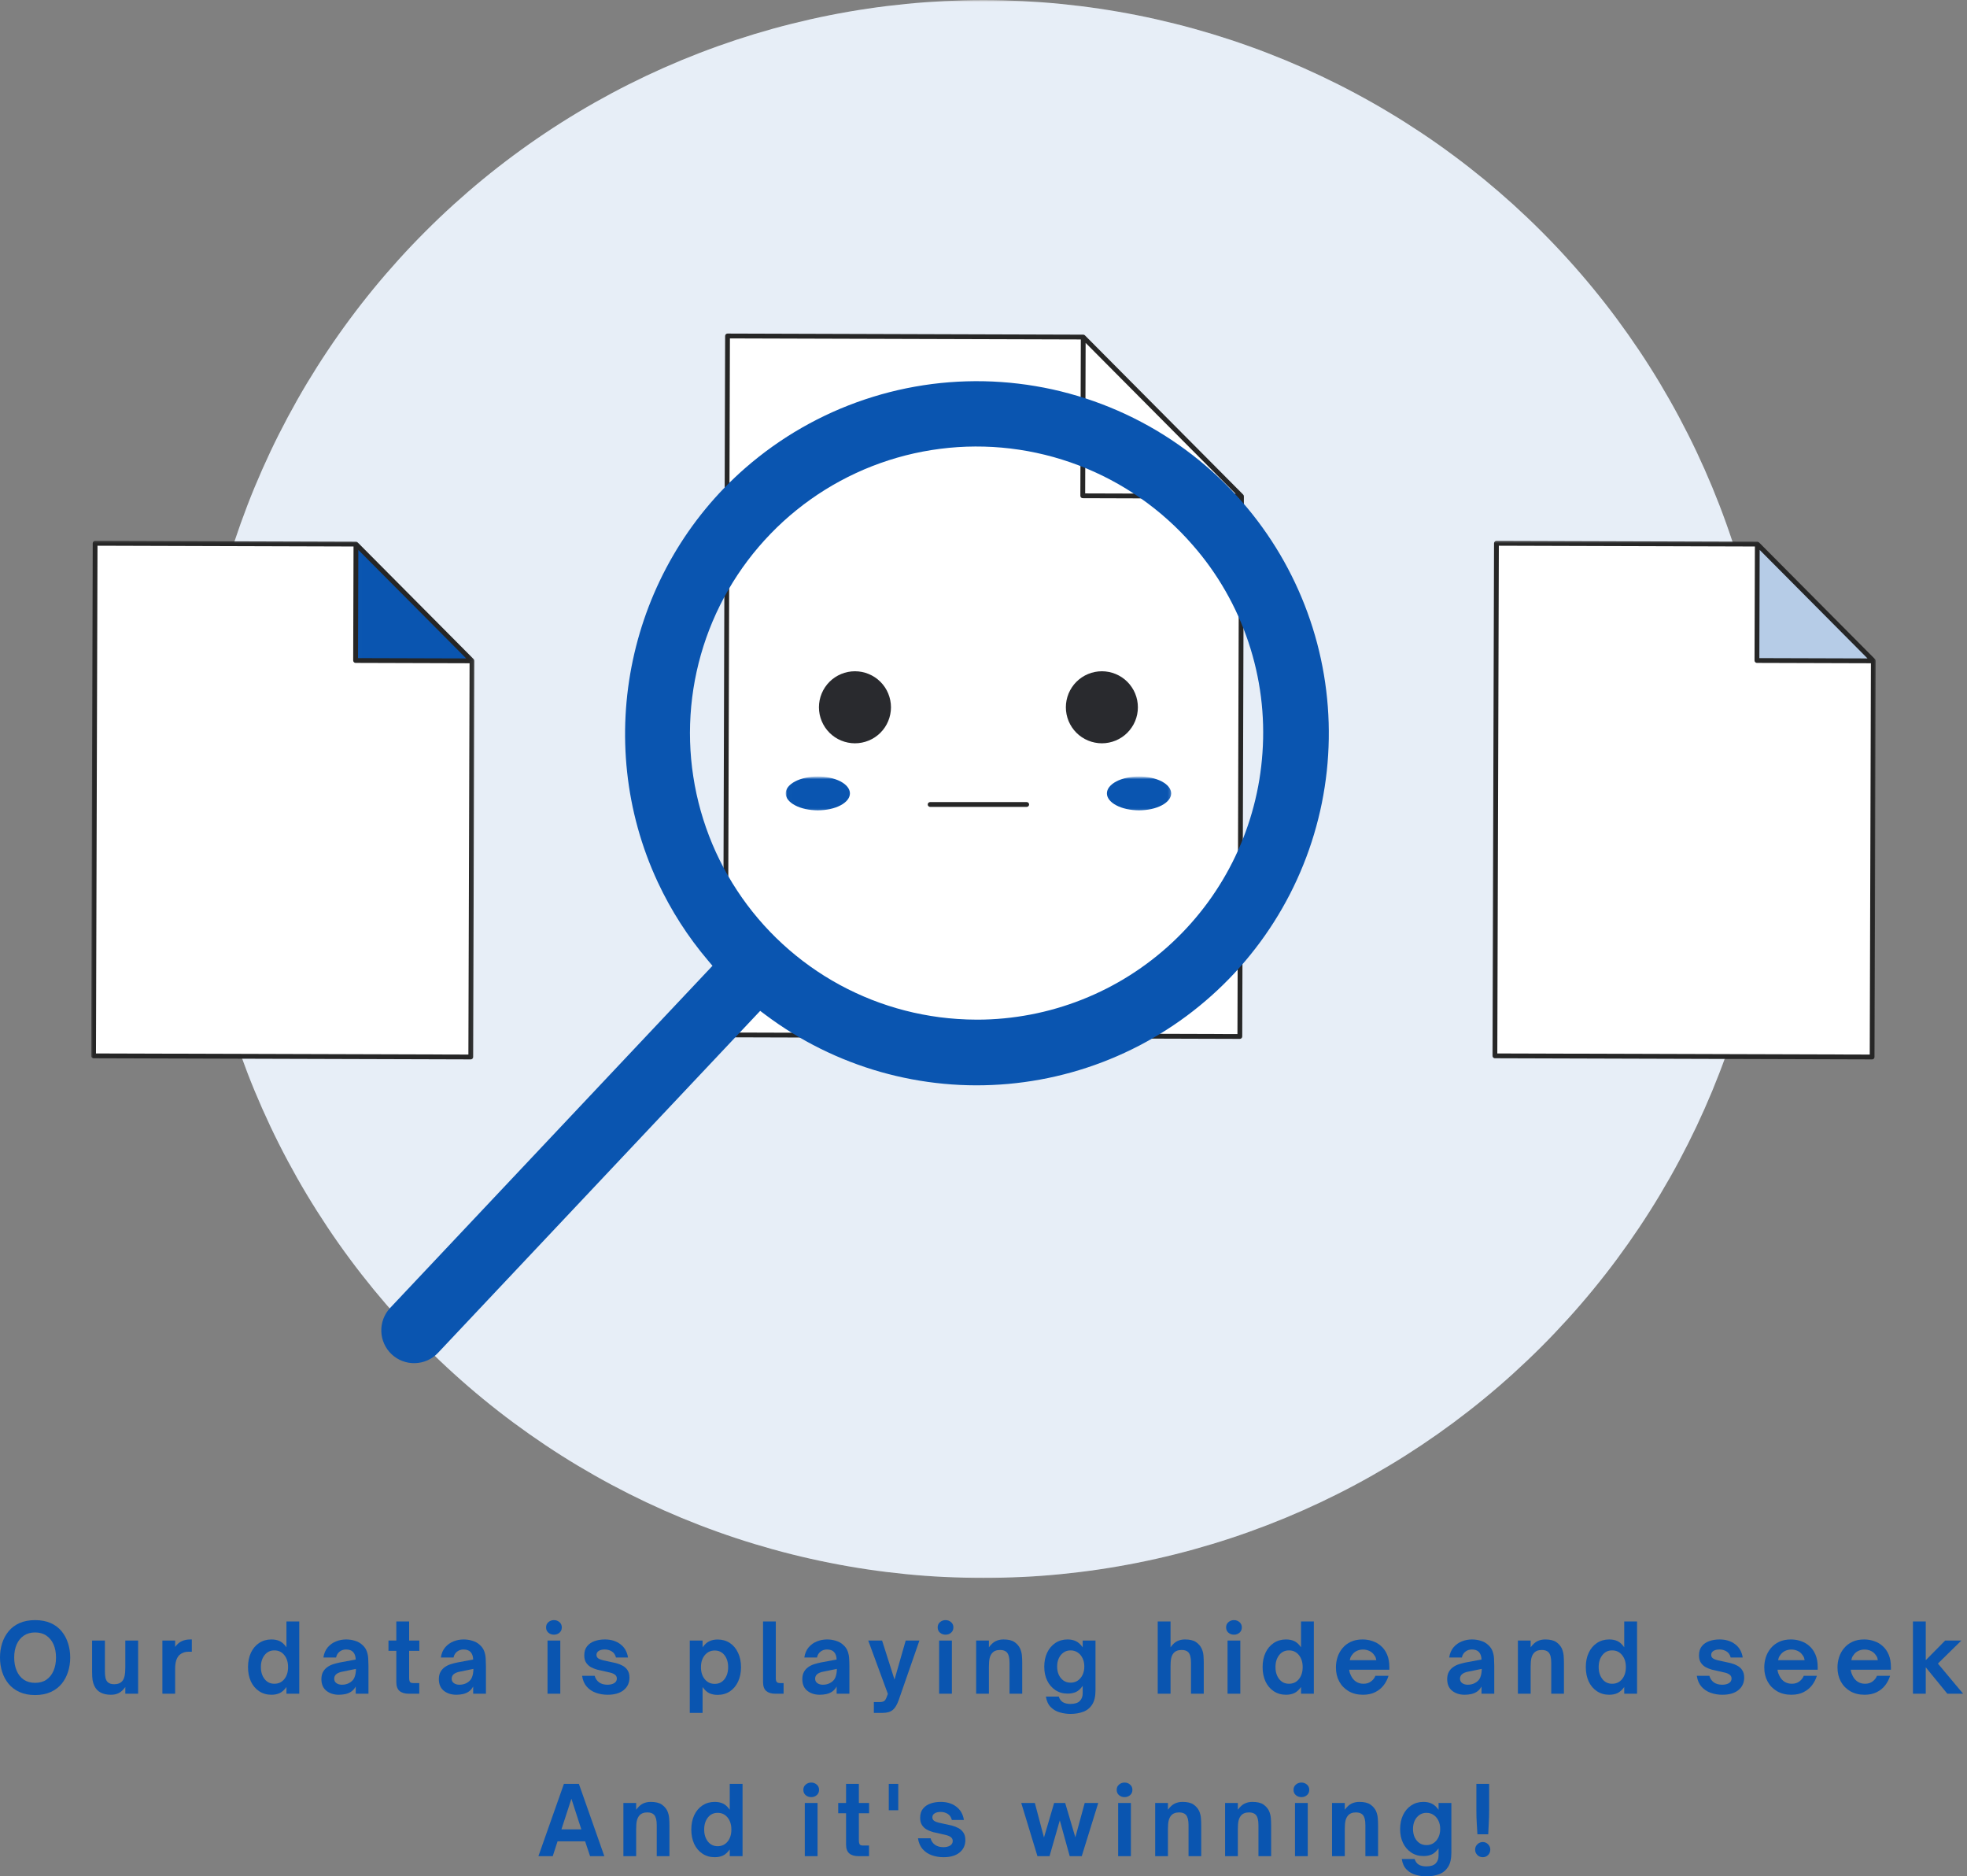 <svg width="476" height="454" viewBox="0 0 476 454" fill="none" xmlns="http://www.w3.org/2000/svg">
<rect x="0" y="0" width="476" height="454" fill="#808080" stroke="none"/>
<mask id="mask0_8630_2088" style="mask-type:luminance" maskUnits="userSpaceOnUse" x="46" y="0" width="384" height="382">
<path d="M46.916 0H429.583V382H46.916V0Z" fill="white"/>
</mask>
<g mask="url(#mask0_8630_2088)">
<path d="M428.87 190.912C428.87 194.037 428.797 197.162 428.641 200.281C428.49 203.401 428.261 206.516 427.953 209.625C427.646 212.734 427.266 215.833 426.807 218.922C426.349 222.011 425.813 225.089 425.203 228.151C424.594 231.219 423.912 234.266 423.151 237.297C422.391 240.323 421.557 243.333 420.651 246.323C419.745 249.313 418.766 252.281 417.714 255.219C416.662 258.162 415.537 261.078 414.344 263.964C413.146 266.849 411.88 269.703 410.547 272.526C409.209 275.349 407.802 278.141 406.334 280.896C404.86 283.651 403.318 286.37 401.714 289.047C400.11 291.729 398.438 294.365 396.703 296.964C394.964 299.563 393.167 302.115 391.307 304.625C389.448 307.136 387.526 309.594 385.542 312.011C383.563 314.427 381.521 316.792 379.422 319.104C377.323 321.417 375.172 323.682 372.964 325.891C370.755 328.099 368.49 330.25 366.177 332.349C363.865 334.448 361.495 336.49 359.084 338.469C356.667 340.453 354.203 342.375 351.698 344.234C349.188 346.094 346.636 347.891 344.037 349.63C341.438 351.365 338.802 353.037 336.12 354.641C333.443 356.245 330.724 357.787 327.969 359.261C325.214 360.734 322.422 362.136 319.599 363.474C316.776 364.807 313.922 366.073 311.037 367.271C308.146 368.464 305.235 369.589 302.292 370.641C299.354 371.693 296.386 372.672 293.396 373.578C290.406 374.484 287.396 375.318 284.37 376.078C281.339 376.839 278.292 377.521 275.224 378.13C272.162 378.74 269.084 379.276 265.995 379.734C262.906 380.193 259.807 380.573 256.698 380.88C253.589 381.188 250.474 381.417 247.354 381.568C244.235 381.724 241.11 381.797 237.985 381.797C234.86 381.797 231.74 381.724 228.62 381.568C225.5 381.417 222.386 381.188 219.276 380.88C216.167 380.573 213.068 380.193 209.979 379.734C206.886 379.276 203.807 378.74 200.745 378.13C197.682 377.521 194.636 376.839 191.604 376.078C188.573 375.318 185.563 374.484 182.573 373.578C179.583 372.672 176.62 371.693 173.677 370.641C170.735 369.589 167.823 368.464 164.938 367.271C162.052 366.073 159.198 364.807 156.37 363.474C153.547 362.136 150.761 360.734 148.005 359.261C145.25 357.787 142.531 356.245 139.849 354.641C137.172 353.037 134.531 351.365 131.938 349.63C129.339 347.891 126.787 346.094 124.276 344.234C121.766 342.375 119.302 340.453 116.891 338.469C114.474 336.49 112.11 334.448 109.797 332.349C107.479 330.25 105.219 328.099 103.011 325.891C100.802 323.682 98.646 321.417 96.547 319.104C94.453 316.792 92.412 314.427 90.427 312.011C88.448 309.594 86.526 307.136 84.667 304.625C82.802 302.115 81.005 299.563 79.271 296.964C77.537 294.365 75.865 291.729 74.255 289.047C72.651 286.37 71.115 283.651 69.641 280.896C68.167 278.141 66.761 275.349 65.427 272.526C64.094 269.703 62.828 266.849 61.63 263.964C60.432 261.078 59.313 258.162 58.261 255.219C57.209 252.281 56.224 249.313 55.318 246.323C54.412 243.333 53.578 240.323 52.823 237.297C52.063 234.266 51.375 231.219 50.766 228.151C50.156 225.089 49.625 222.011 49.167 218.922C48.709 215.833 48.323 212.734 48.021 209.625C47.714 206.516 47.484 203.401 47.328 200.281C47.177 197.162 47.099 194.037 47.099 190.912C47.099 187.792 47.177 184.667 47.328 181.547C47.484 178.427 47.714 175.313 48.021 172.203C48.323 169.094 48.709 165.995 49.167 162.906C49.625 159.813 50.156 156.74 50.766 153.672C51.375 150.609 52.063 147.563 52.823 144.531C53.578 141.5 54.412 138.49 55.318 135.5C56.224 132.511 57.209 129.547 58.261 126.604C59.313 123.667 60.432 120.75 61.63 117.865C62.828 114.979 64.094 112.125 65.427 109.297C66.761 106.474 68.167 103.688 69.641 100.932C71.115 98.177 72.651 95.458 74.255 92.776C75.865 90.099 77.537 87.458 79.271 84.865C81.005 82.266 82.802 79.714 84.667 77.203C86.526 74.693 88.448 72.229 90.427 69.818C92.412 67.401 94.453 65.037 96.547 62.724C98.646 60.406 100.802 58.146 103.011 55.938C105.219 53.729 107.479 51.573 109.797 49.474C112.11 47.38 114.474 45.339 116.891 43.354C119.302 41.375 121.766 39.453 124.276 37.594C126.787 35.729 129.339 33.932 131.938 32.198C134.531 30.464 137.172 28.792 139.849 27.188C142.531 25.578 145.25 24.042 148.005 22.568C150.761 21.094 153.547 19.693 156.37 18.354C159.198 17.021 162.052 15.755 164.938 14.557C167.823 13.365 170.735 12.24 173.677 11.188C176.62 10.136 179.583 9.156 182.573 8.245C185.563 7.339 188.573 6.505 191.604 5.75C194.636 4.99 197.682 4.302 200.745 3.693C203.807 3.083 206.886 2.552 209.979 2.094C213.068 1.635 216.167 1.255 219.276 0.948C222.386 0.641 225.5 0.412 228.62 0.255C231.74 0.104 234.86 0.026 237.985 0.026C241.11 0.026 244.235 0.104 247.354 0.255C250.474 0.412 253.589 0.641 256.698 0.948C259.807 1.255 262.906 1.635 265.995 2.094C269.084 2.552 272.162 3.083 275.224 3.693C278.292 4.302 281.339 4.99 284.37 5.75C287.396 6.505 290.406 7.339 293.396 8.245C296.386 9.156 299.354 10.136 302.292 11.188C305.235 12.24 308.146 13.365 311.037 14.557C313.922 15.755 316.776 17.021 319.599 18.354C322.422 19.693 325.214 21.094 327.969 22.568C330.724 24.042 333.443 25.578 336.12 27.188C338.802 28.792 341.438 30.464 344.037 32.198C346.636 33.932 349.188 35.729 351.698 37.594C354.203 39.453 356.667 41.375 359.084 43.354C361.495 45.339 363.865 47.38 366.177 49.474C368.49 51.573 370.755 53.729 372.964 55.938C375.172 58.146 377.323 60.406 379.422 62.724C381.521 65.037 383.563 67.401 385.542 69.818C387.526 72.229 389.448 74.693 391.307 77.203C393.167 79.714 394.964 82.266 396.703 84.865C398.438 87.458 400.11 90.099 401.714 92.776C403.318 95.458 404.86 98.177 406.334 100.932C407.802 103.688 409.209 106.474 410.547 109.297C411.88 112.125 413.146 114.979 414.344 117.865C415.537 120.75 416.662 123.667 417.714 126.604C418.766 129.547 419.745 132.511 420.651 135.5C421.557 138.49 422.391 141.5 423.151 144.531C423.912 147.563 424.594 150.609 425.203 153.672C425.813 156.74 426.349 159.813 426.807 162.906C427.266 165.995 427.646 169.094 427.953 172.203C428.261 175.313 428.49 178.427 428.641 181.547C428.797 184.667 428.87 187.792 428.87 190.912Z" fill="white"/>
<mask id="mask1_8630_2088" style="mask-type:luminance" maskUnits="userSpaceOnUse" x="-308" y="-311" width="1297" height="1297">
<path d="M988.25 -310.953H-307.75V985.047H988.25V-310.953Z" fill="black" fill-opacity="0.1"/>
</mask>
<g mask="url(#mask1_8630_2088)">
<mask id="mask2_8630_2088" style="mask-type:luminance" maskUnits="userSpaceOnUse" x="46" y="-1" width="384" height="384">
<path d="M429.583 -0.286H46.916V382.38H429.583V-0.286Z" fill="white"/>
</mask>
<g mask="url(#mask2_8630_2088)">
<mask id="mask3_8630_2088" style="mask-type:luminance" maskUnits="userSpaceOnUse" x="46" y="0" width="384" height="383">
<path d="M46.969 0H429.37V382H46.969V0Z" fill="white"/>
</mask>
<g mask="url(#mask3_8630_2088)">
<path d="M428.87 190.912C428.87 194.037 428.797 197.162 428.641 200.281C428.49 203.401 428.261 206.516 427.953 209.625C427.646 212.734 427.266 215.833 426.807 218.922C426.349 222.011 425.813 225.089 425.203 228.151C424.594 231.219 423.912 234.266 423.151 237.297C422.391 240.323 421.557 243.333 420.651 246.323C419.745 249.313 418.766 252.281 417.714 255.219C416.662 258.162 415.537 261.078 414.344 263.964C413.146 266.849 411.88 269.703 410.547 272.526C409.209 275.349 407.802 278.141 406.334 280.896C404.86 283.651 403.318 286.37 401.714 289.047C400.11 291.729 398.438 294.365 396.703 296.964C394.964 299.563 393.167 302.115 391.307 304.625C389.448 307.13 387.526 309.594 385.542 312.011C383.563 314.427 381.521 316.792 379.422 319.104C377.323 321.417 375.172 323.682 372.964 325.891C370.755 328.099 368.49 330.25 366.177 332.349C363.865 334.448 361.495 336.49 359.084 338.469C356.667 340.453 354.203 342.375 351.698 344.234C349.188 346.094 346.636 347.891 344.037 349.63C341.438 351.365 338.802 353.037 336.12 354.641C333.443 356.245 330.724 357.787 327.969 359.261C325.214 360.734 322.422 362.136 319.599 363.474C316.776 364.807 313.922 366.073 311.037 367.271C308.146 368.464 305.235 369.589 302.292 370.641C299.354 371.693 296.386 372.672 293.396 373.578C290.406 374.484 287.396 375.318 284.37 376.078C281.339 376.839 278.292 377.521 275.224 378.13C272.162 378.74 269.084 379.276 265.995 379.734C262.906 380.193 259.807 380.573 256.698 380.88C253.589 381.188 250.474 381.417 247.354 381.568C244.235 381.724 241.11 381.797 237.985 381.797C234.86 381.797 231.74 381.724 228.62 381.568C225.5 381.417 222.386 381.188 219.276 380.88C216.167 380.573 213.068 380.193 209.979 379.734C206.886 379.276 203.807 378.74 200.745 378.13C197.682 377.521 194.636 376.839 191.604 376.078C188.573 375.318 185.563 374.484 182.573 373.578C179.583 372.672 176.62 371.693 173.677 370.641C170.735 369.589 167.823 368.464 164.938 367.271C162.052 366.073 159.198 364.807 156.37 363.474C153.547 362.136 150.761 360.734 148.005 359.261C145.25 357.787 142.531 356.245 139.849 354.641C137.172 353.037 134.531 351.365 131.938 349.63C129.339 347.891 126.787 346.094 124.276 344.234C121.766 342.375 119.302 340.453 116.891 338.469C114.474 336.49 112.11 334.448 109.797 332.349C107.479 330.25 105.219 328.099 103.011 325.891C100.802 323.682 98.646 321.417 96.547 319.104C94.453 316.792 92.412 314.427 90.427 312.011C88.448 309.594 86.526 307.13 84.667 304.625C82.802 302.115 81.005 299.563 79.271 296.964C77.537 294.365 75.865 291.729 74.255 289.047C72.651 286.37 71.115 283.651 69.641 280.896C68.167 278.141 66.761 275.349 65.427 272.526C64.094 269.703 62.828 266.849 61.63 263.964C60.432 261.078 59.313 258.162 58.261 255.219C57.209 252.281 56.224 249.313 55.318 246.323C54.412 243.333 53.578 240.323 52.823 237.297C52.063 234.266 51.375 231.219 50.766 228.151C50.156 225.089 49.625 222.011 49.167 218.922C48.709 215.833 48.323 212.734 48.021 209.625C47.714 206.516 47.484 203.401 47.328 200.281C47.177 197.162 47.099 194.037 47.099 190.912C47.099 187.792 47.177 184.667 47.328 181.547C47.484 178.427 47.714 175.313 48.021 172.203C48.323 169.094 48.709 165.995 49.167 162.906C49.625 159.813 50.156 156.74 50.766 153.672C51.375 150.609 52.063 147.563 52.823 144.531C53.578 141.5 54.412 138.49 55.318 135.5C56.224 132.511 57.209 129.547 58.261 126.604C59.313 123.667 60.432 120.75 61.63 117.865C62.828 114.979 64.094 112.125 65.427 109.297C66.761 106.474 68.167 103.688 69.641 100.932C71.115 98.177 72.651 95.458 74.255 92.776C75.865 90.099 77.537 87.458 79.271 84.865C81.005 82.266 82.802 79.714 84.667 77.203C86.526 74.693 88.448 72.229 90.427 69.818C92.412 67.401 94.453 65.037 96.547 62.724C98.646 60.406 100.802 58.146 103.011 55.938C105.219 53.729 107.479 51.573 109.797 49.474C112.11 47.38 114.474 45.339 116.891 43.354C119.302 41.375 121.766 39.453 124.276 37.594C126.787 35.729 129.339 33.932 131.938 32.198C134.531 30.464 137.172 28.792 139.849 27.188C142.531 25.578 145.25 24.042 148.005 22.568C150.761 21.094 153.547 19.693 156.37 18.354C159.198 17.021 162.052 15.755 164.938 14.557C167.823 13.365 170.735 12.24 173.677 11.188C176.62 10.136 179.583 9.156 182.573 8.245C185.563 7.339 188.573 6.505 191.604 5.75C194.636 4.99 197.682 4.302 200.745 3.693C203.807 3.083 206.886 2.552 209.979 2.094C213.068 1.635 216.167 1.255 219.276 0.948C222.386 0.641 225.5 0.412 228.62 0.255C231.74 0.104 234.86 0.026 237.985 0.026C241.11 0.026 244.235 0.104 247.354 0.255C250.474 0.412 253.589 0.641 256.698 0.948C259.807 1.255 262.906 1.635 265.995 2.094C269.084 2.552 272.162 3.083 275.224 3.693C278.292 4.302 281.339 4.99 284.37 5.75C287.396 6.505 290.406 7.339 293.396 8.245C296.386 9.156 299.354 10.136 302.292 11.188C305.235 12.24 308.146 13.365 311.037 14.557C313.922 15.755 316.776 17.021 319.599 18.354C322.422 19.693 325.214 21.094 327.969 22.568C330.724 24.042 333.443 25.578 336.12 27.188C338.802 28.792 341.438 30.464 344.037 32.198C346.636 33.932 349.188 35.729 351.698 37.594C354.203 39.453 356.667 41.375 359.084 43.354C361.495 45.339 363.865 47.38 366.177 49.474C368.49 51.573 370.755 53.729 372.964 55.938C375.172 58.146 377.323 60.406 379.422 62.724C381.521 65.037 383.563 67.401 385.542 69.818C387.526 72.229 389.448 74.693 391.307 77.203C393.167 79.714 394.964 82.266 396.703 84.865C398.438 87.458 400.11 90.099 401.714 92.776C403.318 95.458 404.86 98.177 406.334 100.932C407.802 103.688 409.209 106.474 410.547 109.297C411.88 112.125 413.146 114.979 414.344 117.865C415.537 120.75 416.662 123.667 417.714 126.604C418.766 129.547 419.745 132.511 420.651 135.5C421.557 138.49 422.391 141.5 423.151 144.531C423.912 147.563 424.594 150.609 425.203 153.672C425.813 156.74 426.349 159.813 426.807 162.906C427.266 165.995 427.646 169.094 427.953 172.203C428.261 175.313 428.49 178.427 428.641 181.547C428.797 184.667 428.87 187.792 428.87 190.912Z" fill="#0A55B0"/>
</g>
</g>
</g>
</g>
<mask id="mask4_8630_2088" style="mask-type:luminance" maskUnits="userSpaceOnUse" x="22" y="130" width="93" height="128">
<path d="M22 130.38H114.917V257.047H22V130.38Z" fill="white"/>
</mask>
<g mask="url(#mask4_8630_2088)">
<path d="M113.927 255.75L22.641 255.469L23.016 131.458L86.141 131.651L114.219 159.901L113.927 255.75Z" fill="white"/>
</g>
<mask id="mask5_8630_2088" style="mask-type:luminance" maskUnits="userSpaceOnUse" x="85" y="130" width="30" height="32">
<path d="M114.917 130.38H85.584V161.047H114.917V130.38Z" fill="white"/>
</mask>
<g mask="url(#mask5_8630_2088)">
<mask id="mask6_8630_2088" style="mask-type:luminance" maskUnits="userSpaceOnUse" x="86" y="131" width="29" height="30">
<path d="M86.011 131.125H114.813V160.568H86.011V131.125Z" fill="white"/>
</mask>
<g mask="url(#mask6_8630_2088)">
<path d="M86.141 131.651L86.052 159.812L114.219 159.901L86.141 131.651Z" fill="#0A55B0"/>
</g>
</g>
<mask id="mask7_8630_2088" style="mask-type:luminance" maskUnits="userSpaceOnUse" x="22" y="130" width="93" height="128">
<path d="M22 130.38H114.917V257.047H22V130.38Z" fill="white"/>
</mask>
<g mask="url(#mask7_8630_2088)">
<path d="M114.792 159.865C114.792 159.813 114.781 159.766 114.765 159.714C114.755 159.698 114.75 159.677 114.745 159.661C114.719 159.594 114.677 159.542 114.63 159.49L86.552 131.24C86.5 131.193 86.442 131.151 86.38 131.125C86.364 131.115 86.344 131.109 86.328 131.104C86.276 131.089 86.229 131.078 86.177 131.073C86.161 131.073 86.151 131.068 86.141 131.068L23.015 130.875C22.859 130.875 22.719 130.932 22.604 131.047C22.495 131.161 22.437 131.297 22.437 131.458L22.057 255.469C22.057 255.63 22.114 255.766 22.229 255.88C22.344 255.995 22.479 256.052 22.64 256.052L113.927 256.328C114.083 256.328 114.224 256.271 114.333 256.156C114.448 256.047 114.505 255.906 114.505 255.75L114.797 159.901C114.802 159.891 114.792 159.875 114.792 159.865ZM86.713 133.057L99.682 146.094L112.818 159.313L86.635 159.234L86.713 133.057ZM23.224 254.891L23.594 132.042L85.552 132.229L85.469 159.813C85.469 159.974 85.526 160.109 85.641 160.224C85.755 160.339 85.891 160.396 86.052 160.396L113.635 160.479L113.349 255.161L23.224 254.891Z" fill="#262626"/>
</g>
<path d="M300.031 250.786L175.547 250.406L176.057 81.297L262.135 81.557L300.427 120.078L300.031 250.786Z" fill="white"/>
<path d="M301 120.047C301 119.995 300.989 119.943 300.974 119.896C300.963 119.875 300.958 119.859 300.953 119.839C300.927 119.776 300.885 119.719 300.838 119.667L262.547 81.146C262.5 81.094 262.443 81.057 262.38 81.026C262.359 81.021 262.344 81.016 262.323 81.01C262.276 80.995 262.224 80.984 262.172 80.979C262.161 80.979 262.151 80.974 262.135 80.974L176.057 80.708C175.901 80.708 175.76 80.766 175.646 80.88C175.536 80.995 175.479 81.13 175.479 81.292L174.963 250.406C174.963 250.563 175.021 250.703 175.135 250.813C175.25 250.927 175.385 250.984 175.547 250.984L300.031 251.365C300.193 251.365 300.328 251.307 300.443 251.193C300.557 251.078 300.609 250.943 300.614 250.781L301.01 120.078C301.01 120.068 301 120.057 301 120.047ZM262.713 82.964L299.026 119.495L262.604 119.385L262.713 82.964ZM176.13 249.828L176.635 81.88L261.552 82.135L261.437 119.964C261.437 120.125 261.495 120.26 261.609 120.375C261.719 120.484 261.859 120.542 262.015 120.542L299.844 120.662L299.453 250.203L176.13 249.828Z" fill="#262626"/>
<path d="M453.042 255.75L361.755 255.469L362.13 131.458L425.25 131.651L453.333 159.901L453.042 255.75Z" fill="white"/>
<mask id="mask8_8630_2088" style="mask-type:luminance" maskUnits="userSpaceOnUse" x="424" y="130" width="30" height="32">
<path d="M424.25 130.38H454V161.047H424.25V130.38Z" fill="white"/>
</mask>
<g mask="url(#mask8_8630_2088)">
<mask id="mask9_8630_2088" style="mask-type:luminance" maskUnits="userSpaceOnUse" x="-308" y="-311" width="1297" height="1297">
<path d="M988.25 -310.953H-307.75V985.047H988.25V-310.953Z" fill="black" fill-opacity="0.3"/>
</mask>
<g mask="url(#mask9_8630_2088)">
<mask id="mask10_8630_2088" style="mask-type:luminance" maskUnits="userSpaceOnUse" x="424" y="130" width="31" height="32">
<path d="M454.917 130.38H424.25V161.047H454.917V130.38Z" fill="white"/>
</mask>
<g mask="url(#mask10_8630_2088)">
<mask id="mask11_8630_2088" style="mask-type:luminance" maskUnits="userSpaceOnUse" x="424" y="131" width="30" height="30">
<path d="M424.891 131.125H453.583V160.568H424.891V131.125Z" fill="white"/>
</mask>
<g mask="url(#mask11_8630_2088)">
<path d="M425.25 131.651L425.167 159.812L453.333 159.901L425.25 131.651Z" fill="#0A55B0"/>
</g>
</g>
</g>
</g>
<mask id="mask12_8630_2088" style="mask-type:luminance" maskUnits="userSpaceOnUse" x="360" y="130" width="94" height="128">
<path d="M360.25 130.38H454V257.047H360.25V130.38Z" fill="white"/>
</mask>
<g mask="url(#mask12_8630_2088)">
<path d="M453.906 159.865C453.901 159.813 453.891 159.766 453.875 159.714C453.87 159.698 453.865 159.677 453.854 159.661C453.828 159.594 453.792 159.542 453.745 159.49L425.667 131.24C425.615 131.193 425.557 131.151 425.495 131.125C425.479 131.115 425.458 131.109 425.438 131.104C425.391 131.089 425.339 131.078 425.292 131.073C425.276 131.073 425.266 131.068 425.255 131.068L362.13 130.875C361.969 130.875 361.833 130.932 361.719 131.047C361.604 131.156 361.547 131.297 361.547 131.453L361.172 255.469C361.172 255.63 361.229 255.766 361.344 255.88C361.458 255.995 361.594 256.052 361.755 256.052L453.042 256.328C453.203 256.328 453.339 256.271 453.453 256.156C453.568 256.042 453.625 255.906 453.625 255.745L453.917 159.896C453.911 159.891 453.906 159.875 453.906 159.865ZM425.828 133.057L438.792 146.094L451.927 159.313L425.75 159.234L425.828 133.057ZM362.339 254.891L362.708 132.042L424.672 132.229L424.583 159.813C424.583 159.974 424.641 160.109 424.755 160.224C424.87 160.339 425.005 160.396 425.167 160.396L452.75 160.479L452.464 255.161L362.339 254.891Z" fill="#262626"/>
</g>
<path d="M215.61 171.13C215.61 171.703 215.552 172.271 215.438 172.833C215.328 173.396 215.162 173.937 214.943 174.469C214.724 174.995 214.458 175.5 214.141 175.974C213.823 176.448 213.458 176.89 213.057 177.297C212.651 177.698 212.208 178.062 211.735 178.38C211.261 178.698 210.755 178.963 210.229 179.182C209.698 179.401 209.156 179.568 208.594 179.677C208.031 179.792 207.464 179.849 206.891 179.849C206.323 179.849 205.755 179.792 205.193 179.677C204.63 179.568 204.089 179.401 203.557 179.182C203.031 178.963 202.526 178.698 202.052 178.38C201.573 178.062 201.136 177.698 200.729 177.297C200.328 176.89 199.964 176.448 199.646 175.974C199.328 175.5 199.063 174.995 198.844 174.469C198.625 173.937 198.458 173.396 198.344 172.833C198.235 172.271 198.177 171.703 198.177 171.13C198.177 170.562 198.235 169.995 198.344 169.432C198.458 168.87 198.625 168.328 198.844 167.797C199.063 167.271 199.328 166.765 199.646 166.292C199.964 165.812 200.328 165.375 200.729 164.969C201.136 164.568 201.573 164.203 202.052 163.885C202.526 163.568 203.031 163.302 203.557 163.083C204.089 162.864 204.63 162.698 205.193 162.583C205.755 162.474 206.323 162.417 206.891 162.417C207.464 162.417 208.031 162.474 208.594 162.583C209.156 162.698 209.698 162.864 210.229 163.083C210.755 163.302 211.261 163.568 211.735 163.885C212.208 164.203 212.651 164.568 213.057 164.969C213.458 165.375 213.823 165.812 214.141 166.292C214.458 166.765 214.724 167.271 214.943 167.797C215.162 168.328 215.328 168.87 215.438 169.432C215.552 169.995 215.61 170.562 215.61 171.13Z" fill="#292A2E"/>
<path d="M275.359 171.13C275.359 171.703 275.307 172.271 275.193 172.833C275.083 173.396 274.917 173.937 274.698 174.469C274.479 174.995 274.213 175.5 273.89 175.974C273.573 176.448 273.213 176.89 272.807 177.297C272.406 177.698 271.963 178.062 271.489 178.38C271.01 178.698 270.51 178.963 269.984 179.182C269.453 179.401 268.906 179.568 268.349 179.677C267.786 179.792 267.219 179.849 266.646 179.849C266.073 179.849 265.51 179.792 264.948 179.677C264.385 179.568 263.838 179.401 263.312 179.182C262.781 178.963 262.281 178.698 261.807 178.38C261.328 178.062 260.89 177.698 260.484 177.297C260.078 176.89 259.719 176.448 259.401 175.974C259.083 175.5 258.818 174.995 258.594 174.469C258.375 173.937 258.213 173.396 258.099 172.833C257.989 172.271 257.932 171.703 257.932 171.13C257.932 170.562 257.989 169.995 258.099 169.432C258.213 168.87 258.375 168.328 258.594 167.797C258.818 167.271 259.083 166.765 259.401 166.292C259.719 165.812 260.078 165.375 260.484 164.969C260.89 164.568 261.328 164.203 261.807 163.885C262.281 163.568 262.781 163.302 263.312 163.083C263.838 162.864 264.385 162.698 264.948 162.583C265.51 162.474 266.073 162.417 266.646 162.417C267.219 162.417 267.786 162.474 268.349 162.583C268.906 162.698 269.453 162.864 269.984 163.083C270.51 163.302 271.01 163.568 271.489 163.885C271.963 164.203 272.406 164.568 272.807 164.969C273.213 165.375 273.573 165.812 273.89 166.292C274.213 166.765 274.479 167.271 274.698 167.797C274.917 168.328 275.083 168.87 275.193 169.432C275.307 169.995 275.359 170.562 275.359 171.13Z" fill="#292A2E"/>
<path d="M248.453 195.235H225.089C224.927 195.235 224.792 195.177 224.677 195.063C224.563 194.948 224.505 194.813 224.505 194.651C224.505 194.49 224.563 194.354 224.677 194.24C224.792 194.125 224.927 194.068 225.089 194.068H248.453C248.615 194.068 248.75 194.125 248.865 194.24C248.979 194.354 249.037 194.49 249.037 194.651C249.037 194.813 248.979 194.948 248.865 195.063C248.75 195.177 248.615 195.235 248.453 195.235Z" fill="#262626"/>
<path d="M205.677 191.969C205.677 192.24 205.625 192.505 205.526 192.766C205.427 193.031 205.281 193.286 205.083 193.536C204.891 193.781 204.651 194.016 204.365 194.24C204.083 194.464 203.761 194.672 203.401 194.859C203.042 195.052 202.646 195.219 202.224 195.37C201.797 195.521 201.349 195.646 200.88 195.75C200.406 195.849 199.922 195.927 199.422 195.979C198.917 196.031 198.412 196.057 197.901 196.063C197.391 196.057 196.886 196.031 196.386 195.979C195.886 195.927 195.401 195.849 194.927 195.75C194.458 195.646 194.011 195.521 193.583 195.37C193.162 195.219 192.766 195.052 192.406 194.859C192.047 194.672 191.724 194.464 191.438 194.24C191.156 194.016 190.917 193.781 190.719 193.536C190.526 193.286 190.38 193.031 190.281 192.766C190.177 192.505 190.13 192.24 190.13 191.969C190.13 191.698 190.177 191.432 190.281 191.172C190.38 190.906 190.526 190.651 190.719 190.401C190.917 190.156 191.156 189.917 191.438 189.693C191.724 189.474 192.047 189.266 192.406 189.073C192.766 188.885 193.162 188.714 193.583 188.568C194.011 188.417 194.458 188.292 194.927 188.188C195.401 188.083 195.886 188.01 196.386 187.953C196.886 187.901 197.391 187.875 197.901 187.875C198.412 187.875 198.917 187.901 199.422 187.953C199.922 188.01 200.406 188.083 200.88 188.188C201.349 188.292 201.797 188.417 202.224 188.568C202.646 188.714 203.042 188.885 203.401 189.073C203.761 189.266 204.083 189.474 204.365 189.693C204.651 189.917 204.891 190.156 205.083 190.401C205.281 190.651 205.427 190.906 205.526 191.172C205.625 191.432 205.677 191.698 205.677 191.969Z" fill="white"/>
<path d="M283.412 191.969C283.412 192.24 283.36 192.505 283.261 192.766C283.162 193.031 283.016 193.286 282.818 193.536C282.625 193.781 282.386 194.016 282.099 194.24C281.818 194.464 281.495 194.672 281.136 194.859C280.771 195.052 280.38 195.219 279.953 195.37C279.531 195.521 279.083 195.646 278.61 195.75C278.141 195.849 277.656 195.927 277.151 195.979C276.651 196.031 276.146 196.057 275.636 196.063C275.125 196.057 274.62 196.031 274.12 195.979C273.62 195.927 273.136 195.849 272.662 195.75C272.193 195.646 271.745 195.521 271.318 195.37C270.896 195.219 270.5 195.052 270.141 194.859C269.781 194.672 269.458 194.464 269.172 194.24C268.891 194.016 268.651 193.781 268.453 193.536C268.261 193.286 268.11 193.031 268.011 192.766C267.912 192.505 267.865 192.24 267.865 191.969C267.865 191.698 267.912 191.432 268.011 191.172C268.11 190.906 268.261 190.651 268.453 190.401C268.651 190.156 268.891 189.917 269.172 189.693C269.458 189.474 269.781 189.266 270.141 189.073C270.5 188.885 270.896 188.714 271.318 188.568C271.745 188.417 272.193 188.292 272.662 188.188C273.136 188.083 273.62 188.01 274.12 187.953C274.62 187.901 275.125 187.875 275.636 187.875C276.146 187.875 276.651 187.901 277.151 187.953C277.656 188.01 278.141 188.083 278.61 188.188C279.083 188.292 279.531 188.417 279.953 188.568C280.38 188.714 280.771 188.885 281.136 189.073C281.495 189.266 281.818 189.474 282.099 189.693C282.386 189.917 282.625 190.156 282.818 190.401C283.016 190.651 283.162 190.906 283.261 191.172C283.36 191.432 283.412 191.698 283.412 191.969Z" fill="white"/>
<mask id="mask13_8630_2088" style="mask-type:luminance" maskUnits="userSpaceOnUse" x="189" y="187" width="96" height="11">
<path d="M284.25 187.714H189.583V197.047H284.25V187.714Z" fill="white"/>
</mask>
<g mask="url(#mask13_8630_2088)">
<mask id="mask14_8630_2088" style="mask-type:luminance" maskUnits="userSpaceOnUse" x="190" y="187" width="17" height="10">
<path d="M190.011 187.766H206.917V196.729H190.011V187.766Z" fill="white"/>
</mask>
<g mask="url(#mask14_8630_2088)">
<path d="M205.677 191.969C205.677 192.24 205.625 192.505 205.526 192.766C205.427 193.031 205.281 193.286 205.083 193.536C204.891 193.781 204.651 194.016 204.365 194.24C204.083 194.464 203.761 194.672 203.401 194.859C203.042 195.052 202.646 195.219 202.224 195.37C201.797 195.521 201.349 195.646 200.88 195.75C200.406 195.849 199.922 195.927 199.422 195.979C198.917 196.031 198.412 196.057 197.901 196.063C197.391 196.057 196.886 196.031 196.386 195.979C195.886 195.927 195.401 195.849 194.927 195.75C194.458 195.646 194.011 195.521 193.583 195.37C193.162 195.219 192.766 195.052 192.406 194.859C192.047 194.672 191.724 194.464 191.438 194.24C191.156 194.016 190.917 193.781 190.719 193.536C190.526 193.286 190.38 193.031 190.281 192.766C190.177 192.505 190.13 192.24 190.13 191.969C190.13 191.698 190.177 191.432 190.281 191.172C190.38 190.906 190.526 190.651 190.719 190.401C190.917 190.156 191.156 189.917 191.438 189.693C191.724 189.474 192.047 189.266 192.406 189.073C192.766 188.885 193.162 188.714 193.583 188.568C194.011 188.417 194.458 188.292 194.927 188.187C195.401 188.083 195.886 188.01 196.386 187.953C196.886 187.901 197.391 187.875 197.901 187.875C198.412 187.875 198.917 187.901 199.422 187.953C199.922 188.01 200.406 188.083 200.88 188.187C201.349 188.292 201.797 188.417 202.224 188.568C202.646 188.714 203.042 188.885 203.401 189.073C203.761 189.266 204.083 189.474 204.365 189.693C204.651 189.917 204.891 190.156 205.083 190.401C205.281 190.651 205.427 190.906 205.526 191.172C205.625 191.432 205.677 191.698 205.677 191.969Z" fill="#0A55B0"/>
</g>
<mask id="mask15_8630_2088" style="mask-type:luminance" maskUnits="userSpaceOnUse" x="266" y="187" width="18" height="10">
<path d="M266.917 187.766H283.771V196.729H266.917V187.766Z" fill="white"/>
</mask>
<g mask="url(#mask15_8630_2088)">
<path d="M283.412 191.969C283.412 192.24 283.36 192.505 283.261 192.766C283.162 193.031 283.016 193.286 282.818 193.536C282.625 193.781 282.386 194.016 282.099 194.24C281.818 194.464 281.495 194.672 281.136 194.859C280.771 195.052 280.38 195.219 279.953 195.37C279.531 195.521 279.083 195.646 278.61 195.75C278.141 195.849 277.656 195.927 277.151 195.979C276.651 196.031 276.146 196.057 275.636 196.063C275.125 196.057 274.62 196.031 274.12 195.979C273.62 195.927 273.136 195.849 272.662 195.75C272.193 195.646 271.745 195.521 271.318 195.37C270.896 195.219 270.5 195.052 270.141 194.859C269.781 194.672 269.458 194.464 269.172 194.24C268.891 194.016 268.651 193.781 268.453 193.536C268.261 193.286 268.11 193.031 268.011 192.766C267.912 192.505 267.865 192.24 267.865 191.969C267.865 191.698 267.912 191.432 268.011 191.172C268.11 190.906 268.261 190.651 268.453 190.401C268.651 190.156 268.891 189.917 269.172 189.693C269.458 189.474 269.781 189.266 270.141 189.073C270.5 188.885 270.896 188.714 271.318 188.568C271.745 188.417 272.193 188.292 272.662 188.187C273.136 188.083 273.62 188.01 274.12 187.953C274.62 187.901 275.125 187.875 275.636 187.875C276.146 187.875 276.651 187.901 277.151 187.953C277.656 188.01 278.141 188.083 278.61 188.187C279.083 188.292 279.531 188.417 279.953 188.568C280.38 188.714 280.771 188.885 281.136 189.073C281.495 189.266 281.818 189.474 282.099 189.693C282.386 189.917 282.625 190.156 282.818 190.401C283.016 190.651 283.162 190.906 283.261 191.172C283.36 191.432 283.412 191.698 283.412 191.969Z" fill="#0A55B0"/>
</g>
</g>
<path d="M300.615 121.469C299.698 120.417 298.755 119.385 297.792 118.38C296.823 117.375 295.834 116.396 294.823 115.438C293.808 114.484 292.771 113.552 291.709 112.646C290.651 111.74 289.568 110.859 288.464 110.01C287.36 109.156 286.24 108.333 285.094 107.536C283.953 106.74 282.787 105.969 281.61 105.229C280.427 104.49 279.229 103.776 278.011 103.094C276.797 102.417 275.563 101.766 274.313 101.141C273.068 100.521 271.802 99.932 270.526 99.375C269.25 98.812 267.959 98.287 266.656 97.792C265.354 97.297 264.037 96.833 262.714 96.401C261.386 95.969 260.052 95.573 258.703 95.208C257.36 94.844 256.005 94.51 254.646 94.208C253.281 93.912 251.917 93.646 250.542 93.417C249.167 93.182 247.787 92.984 246.401 92.823C245.016 92.656 243.63 92.526 242.24 92.432C240.849 92.333 239.453 92.271 238.063 92.245C236.667 92.219 235.276 92.224 233.88 92.266C232.49 92.307 231.094 92.38 229.709 92.49C228.318 92.599 226.927 92.74 225.547 92.917C224.167 93.099 222.787 93.307 221.412 93.552C220.042 93.797 218.677 94.073 217.318 94.385C215.959 94.698 214.61 95.042 213.266 95.422C211.927 95.802 210.594 96.214 209.271 96.656C207.948 97.099 206.641 97.573 205.339 98.083C204.042 98.588 202.755 99.13 201.485 99.698C200.214 100.271 198.959 100.875 197.714 101.505C196.474 102.141 195.245 102.802 194.037 103.495C192.828 104.188 191.636 104.906 190.459 105.661C189.287 106.411 188.13 107.193 186.995 108C185.86 108.807 184.745 109.641 183.651 110.505C182.552 111.37 181.479 112.255 180.427 113.172C151.964 137.964 143.219 179.177 159.162 213.411C162.38 220.302 166.448 226.646 171.37 232.443L172.417 233.682L94.391 316.484C94.037 316.865 93.724 317.276 93.453 317.719C93.183 318.156 92.953 318.625 92.771 319.109C92.589 319.594 92.459 320.094 92.375 320.609C92.292 321.12 92.255 321.635 92.276 322.156C92.292 322.672 92.36 323.182 92.474 323.693C92.594 324.198 92.761 324.688 92.974 325.156C93.188 325.63 93.443 326.078 93.745 326.5C94.047 326.927 94.386 327.313 94.766 327.672C95.141 328.026 95.552 328.344 95.99 328.62C96.433 328.896 96.896 329.125 97.38 329.307C97.865 329.495 98.365 329.63 98.875 329.719C99.386 329.807 99.901 329.844 100.422 329.828C100.938 329.818 101.453 329.75 101.959 329.635C102.464 329.521 102.953 329.359 103.433 329.151C103.906 328.943 104.354 328.688 104.781 328.385C105.203 328.089 105.594 327.75 105.953 327.375L183.959 244.589L185.261 245.563C187.344 247.125 189.49 248.589 191.709 249.953C193.922 251.318 196.198 252.578 198.531 253.734C200.86 254.891 203.24 255.938 205.667 256.875C208.094 257.813 210.563 258.641 213.063 259.354C215.568 260.063 218.099 260.661 220.656 261.141C223.214 261.62 225.787 261.984 228.38 262.229C230.969 262.474 233.568 262.599 236.172 262.604C238.771 262.609 241.37 262.495 243.964 262.266C246.558 262.031 249.13 261.682 251.693 261.214C254.25 260.75 256.787 260.161 259.292 259.464C261.797 258.766 264.271 257.948 266.698 257.026C269.13 256.099 271.516 255.063 273.854 253.917C276.193 252.771 278.474 251.521 280.693 250.167C282.917 248.813 285.073 247.359 287.162 245.813C289.25 244.26 291.266 242.615 293.203 240.88C295.146 239.141 297 237.323 298.771 235.417C300.542 233.51 302.224 231.526 303.813 229.464C305.406 227.406 306.896 225.276 308.292 223.078C309.688 220.88 310.979 218.625 312.167 216.313C313.354 213.995 314.438 211.63 315.406 209.214C316.38 206.802 317.24 204.349 317.985 201.854C318.729 199.359 319.365 196.839 319.88 194.286C320.391 191.734 320.792 189.167 321.073 186.578C321.349 183.99 321.511 181.396 321.552 178.797C321.594 176.193 321.521 173.594 321.323 171C321.125 168.401 320.813 165.823 320.38 163.255C319.948 160.688 319.396 158.146 318.735 155.63C318.068 153.115 317.287 150.635 316.396 148.193C315.5 145.745 314.5 143.349 313.386 140.995C312.276 138.641 311.058 136.344 309.735 134.104C308.412 131.865 306.985 129.688 305.464 127.578C303.943 125.464 302.323 123.427 300.615 121.469ZM305.505 182.182C305.354 184.344 305.104 186.495 304.755 188.635C304.401 190.776 303.953 192.891 303.401 194.99C302.854 197.089 302.209 199.151 301.464 201.188C300.719 203.224 299.88 205.224 298.948 207.182C298.021 209.135 297 211.047 295.886 212.911C294.776 214.771 293.584 216.578 292.302 218.328C291.021 220.078 289.662 221.76 288.224 223.385C286.787 225.005 285.276 226.557 283.693 228.036C282.11 229.516 280.459 230.922 278.745 232.245C277.031 233.573 275.255 234.813 273.427 235.974C271.594 237.135 269.714 238.203 267.781 239.188C265.849 240.167 263.875 241.057 261.86 241.854C259.844 242.656 257.792 243.354 255.714 243.958C253.63 244.568 251.526 245.073 249.396 245.479C247.266 245.885 245.125 246.193 242.964 246.401C240.808 246.609 238.646 246.714 236.474 246.714C234.86 246.714 233.235 246.656 231.604 246.542C230.188 246.443 228.776 246.307 227.37 246.125C225.959 245.938 224.558 245.714 223.167 245.443C221.771 245.177 220.386 244.865 219.016 244.51C217.641 244.156 216.276 243.76 214.927 243.323C213.578 242.885 212.24 242.406 210.922 241.891C209.599 241.37 208.297 240.807 207.011 240.208C205.724 239.609 204.453 238.974 203.209 238.297C201.959 237.615 200.735 236.901 199.531 236.151C198.328 235.396 197.151 234.609 195.995 233.781C194.839 232.958 193.714 232.099 192.61 231.203C191.505 230.307 190.433 229.38 189.391 228.422C188.344 227.464 187.328 226.469 186.344 225.448C185.36 224.422 184.406 223.375 183.49 222.292C182.568 221.208 181.683 220.104 180.834 218.969C179.979 217.833 179.167 216.672 178.386 215.484C177.604 214.297 176.86 213.089 176.156 211.859C175.448 210.63 174.781 209.375 174.151 208.104C173.521 206.833 172.933 205.542 172.38 204.234C171.834 202.927 171.323 201.599 170.854 200.26C170.386 198.922 169.959 197.568 169.573 196.203C169.188 194.839 168.844 193.458 168.542 192.073C168.24 190.688 167.985 189.292 167.771 187.885C167.552 186.484 167.38 185.078 167.25 183.661C167.125 182.25 167.037 180.833 166.995 179.417C166.953 177.995 166.953 176.578 167 175.161C167.047 173.74 167.136 172.323 167.266 170.911C167.401 169.5 167.573 168.089 167.792 166.688C168.011 165.286 168.271 163.891 168.578 162.505C168.88 161.12 169.229 159.745 169.615 158.38C170.005 157.01 170.438 155.661 170.906 154.323C171.38 152.984 171.891 151.661 172.443 150.354C173 149.047 173.589 147.755 174.224 146.484C174.854 145.214 175.526 143.964 176.235 142.734C176.943 141.505 177.688 140.302 178.474 139.115C179.255 137.932 180.073 136.771 180.927 135.641C181.781 134.505 182.672 133.401 183.594 132.323C184.516 131.245 185.469 130.193 186.459 129.172C187.443 128.151 188.459 127.161 189.505 126.203C190.552 125.245 191.63 124.323 192.735 123.432C193.839 122.536 194.969 121.682 196.125 120.859C197.281 120.036 198.464 119.25 199.667 118.5C200.875 117.75 202.099 117.036 203.349 116.365C204.599 115.688 205.865 115.052 207.156 114.458C208.443 113.859 209.745 113.302 211.068 112.786C212.391 112.271 213.729 111.797 215.078 111.359C216.433 110.927 217.792 110.536 219.167 110.182C220.547 109.833 221.927 109.526 223.323 109.26C224.719 108.995 226.12 108.771 227.526 108.594C228.933 108.411 230.349 108.276 231.766 108.182C233.177 108.089 234.599 108.042 236.016 108.036C237.438 108.031 238.854 108.068 240.271 108.146C241.688 108.229 243.099 108.354 244.511 108.521C245.922 108.693 247.323 108.901 248.719 109.156C250.115 109.411 251.505 109.708 252.88 110.047C254.261 110.385 255.625 110.766 256.979 111.193C258.334 111.615 259.677 112.078 261 112.583C262.328 113.089 263.636 113.635 264.933 114.224C266.224 114.807 267.495 115.432 268.75 116.099C270.005 116.76 271.24 117.464 272.448 118.203C273.662 118.943 274.849 119.719 276.011 120.536C277.172 121.349 278.313 122.193 279.422 123.078C280.537 123.958 281.62 124.875 282.672 125.828C283.729 126.776 284.755 127.755 285.75 128.771C286.745 129.781 287.703 130.823 288.636 131.896C291.636 135.318 294.266 139.005 296.531 142.953C298.797 146.901 300.656 151.036 302.104 155.349C303.552 159.667 304.563 164.083 305.136 168.599C305.709 173.115 305.828 177.641 305.505 182.182Z" fill="#0A55B0"/>
<path d="M8.481 410.132C7.048 410.132 5.794 409.887 4.723 409.401C3.648 408.915 2.767 408.253 2.076 407.412C1.382 406.564 0.863 405.595 0.512 404.502C0.168 403.413 0 402.261 0 401.051C0 399.845 0.168 398.694 0.512 397.6C0.863 396.511 1.382 395.546 2.076 394.705C2.767 393.857 3.648 393.195 4.723 392.717C5.794 392.241 7.048 392 8.481 392C9.932 392 11.194 392.241 12.268 392.717C13.339 393.195 14.22 393.857 14.915 394.705C15.606 395.546 16.122 396.511 16.465 397.6C16.816 398.694 16.991 399.845 16.991 401.051C16.991 402.261 16.816 403.413 16.465 404.502C16.122 405.595 15.606 406.564 14.915 407.412C14.22 408.253 13.339 408.915 12.268 409.401C11.194 409.887 9.932 410.132 8.481 410.132ZM8.481 407.178C9.571 407.178 10.488 406.926 11.23 406.418C11.98 405.902 12.553 405.182 12.956 404.254C13.354 403.329 13.555 402.261 13.555 401.051C13.555 399.845 13.354 398.785 12.956 397.878C12.553 396.972 11.98 396.266 11.23 395.758C10.488 395.243 9.571 394.983 8.481 394.983C7.428 394.983 6.522 395.243 5.761 395.758C5.008 396.266 4.434 396.972 4.036 397.878C3.634 398.785 3.436 399.845 3.436 401.051C3.436 402.261 3.634 403.329 4.036 404.254C4.434 405.182 5.008 405.902 5.761 406.418C6.522 406.926 7.428 407.178 8.481 407.178Z" fill="#0A55B0"/>
<path d="M26.846 410.059C24.857 410.059 23.519 409.35 22.839 407.924C22.635 407.507 22.488 407.039 22.401 406.52C22.32 406.005 22.284 405.285 22.284 404.356V396.942H25.384V404.371C25.384 405.036 25.431 405.57 25.53 405.979C25.625 406.381 25.782 406.703 25.998 406.944C26.367 407.324 26.908 407.515 27.621 407.515C28.506 407.515 29.164 407.259 29.595 406.74C29.858 406.44 30.041 406.03 30.151 405.511C30.268 404.996 30.326 404.32 30.326 403.479V396.942H33.426V409.81H30.326V408.187C29.858 408.842 29.35 409.32 28.805 409.62C28.257 409.913 27.606 410.059 26.846 410.059Z" fill="#0A55B0"/>
<path d="M42.382 409.81H39.296V396.942H42.382V398.478C42.879 397.805 43.424 397.337 44.02 397.074C44.623 396.811 45.299 396.679 46.052 396.679H46.418V399.648H45.716C45.189 399.648 44.74 399.721 44.37 399.867C43.998 400.006 43.683 400.196 43.42 400.437C43.076 400.77 42.82 401.209 42.645 401.753C42.469 402.302 42.382 402.996 42.382 403.844V409.81Z" fill="#0A55B0"/>
<path d="M65.677 410.059C64.565 410.059 63.578 409.778 62.723 409.211C61.864 408.648 61.195 407.862 60.719 406.857C60.252 405.844 60.018 404.678 60.018 403.362C60.018 402.057 60.252 400.902 60.719 399.896C61.195 398.884 61.864 398.094 62.723 397.527C63.578 396.964 64.565 396.679 65.677 396.679C66.437 396.679 67.102 396.811 67.68 397.074C68.254 397.337 68.799 397.842 69.318 398.58V392.322H72.418V409.81H69.318V408.187C68.799 408.9 68.254 409.394 67.68 409.664C67.102 409.927 66.437 410.059 65.677 410.059ZM66.393 407.398C67.387 407.398 68.184 407.029 68.791 406.286C69.405 405.537 69.712 404.561 69.712 403.362C69.712 402.174 69.405 401.205 68.791 400.452C68.184 399.703 67.387 399.326 66.393 399.326C65.406 399.326 64.616 399.706 64.024 400.467C63.428 401.227 63.132 402.192 63.132 403.362C63.132 404.532 63.428 405.497 64.024 406.257C64.616 407.018 65.406 407.398 66.393 407.398Z" fill="#0A55B0"/>
<path d="M82.002 410.059C80.792 410.059 79.783 409.737 78.975 409.094C78.175 408.443 77.776 407.507 77.776 406.286C77.776 405.595 77.908 405.01 78.171 404.532C78.442 404.045 78.804 403.651 79.253 403.347C79.663 403.055 80.131 402.828 80.657 402.66C81.183 402.495 81.713 402.36 82.251 402.25L86.082 401.534C86.053 400.737 85.841 400.13 85.453 399.721C85.073 399.311 84.503 399.107 83.742 399.107C83.157 399.107 82.638 399.278 82.192 399.618C81.743 399.962 81.454 400.437 81.33 401.051H78.259C78.412 400.05 78.763 399.224 79.312 398.58C79.867 397.937 80.533 397.462 81.315 397.147C82.105 396.836 82.916 396.679 83.757 396.679C84.506 396.679 85.223 396.789 85.907 397.001C86.597 397.206 87.182 397.535 87.661 397.981C88.166 398.419 88.528 398.927 88.743 399.501C88.955 400.079 89.08 400.678 89.109 401.3C89.145 401.914 89.167 402.521 89.167 403.113V409.81H86.082V408.07C85.76 408.637 85.369 409.065 84.912 409.357C84.51 409.613 84.064 409.792 83.567 409.898C83.07 410.004 82.547 410.059 82.002 410.059ZM82.748 407.632C83.362 407.632 83.911 407.511 84.4 407.266C85.073 406.926 85.526 406.473 85.76 405.906C86.002 405.343 86.13 404.641 86.141 403.8L83.07 404.429C82.631 404.499 82.269 404.597 81.988 404.722C81.703 404.839 81.469 404.985 81.286 405.16C81.169 405.277 81.07 405.424 80.993 405.599C80.913 405.767 80.876 405.957 80.876 406.169C80.876 406.637 81.055 406.999 81.417 407.251C81.776 407.507 82.222 407.632 82.748 407.632Z" fill="#0A55B0"/>
<path d="M101.463 409.81H98.919C97.961 409.81 97.223 409.591 96.696 409.152C96.17 408.706 95.907 407.983 95.907 406.988V399.428H94.006V396.943H95.907V392.322H99.007V396.943H101.478V399.428H99.007V406.052C99.007 406.385 99.058 406.667 99.168 406.901C99.285 407.127 99.581 407.237 100.06 407.237H101.463V409.81Z" fill="#0A55B0"/>
<path d="M110.426 410.059C109.216 410.059 108.207 409.737 107.399 409.094C106.599 408.443 106.2 407.507 106.2 406.286C106.2 405.595 106.332 405.01 106.595 404.532C106.866 404.045 107.227 403.651 107.677 403.347C108.087 403.055 108.554 402.828 109.081 402.66C109.607 402.495 110.137 402.36 110.675 402.25L114.506 401.534C114.477 400.737 114.265 400.13 113.877 399.721C113.497 399.311 112.927 399.107 112.166 399.107C111.581 399.107 111.062 399.278 110.616 399.618C110.167 399.962 109.878 400.437 109.753 401.051H106.683C106.836 400.05 107.187 399.224 107.736 398.58C108.291 397.937 108.957 397.462 109.739 397.147C110.528 396.836 111.34 396.679 112.181 396.679C112.93 396.679 113.647 396.789 114.33 397.001C115.021 397.206 115.606 397.535 116.085 397.981C116.59 398.419 116.951 398.927 117.167 399.501C117.379 400.079 117.504 400.678 117.533 401.3C117.569 401.914 117.591 402.521 117.591 403.113V409.81H114.506V408.07C114.184 408.637 113.793 409.065 113.336 409.357C112.934 409.613 112.488 409.792 111.991 409.898C111.494 410.004 110.971 410.059 110.426 410.059ZM111.172 407.632C111.786 407.632 112.334 407.511 112.824 407.266C113.497 406.926 113.95 406.473 114.184 405.906C114.425 405.343 114.553 404.641 114.564 403.8L111.494 404.429C111.055 404.499 110.693 404.597 110.412 404.722C110.126 404.839 109.892 404.985 109.71 405.16C109.593 405.277 109.494 405.424 109.417 405.599C109.337 405.767 109.3 405.957 109.3 406.169C109.3 406.637 109.479 406.999 109.841 407.251C110.199 407.507 110.645 407.632 111.172 407.632Z" fill="#0A55B0"/>
<path d="M134.05 395.524C133.531 395.524 133.085 395.363 132.705 395.042C132.332 394.72 132.149 394.292 132.149 393.755C132.149 393.239 132.332 392.819 132.705 392.497C133.085 392.168 133.531 392 134.05 392C134.576 392 135.022 392.168 135.395 392.497C135.764 392.819 135.951 393.239 135.951 393.755C135.951 394.292 135.764 394.72 135.395 395.042C135.022 395.363 134.576 395.524 134.05 395.524ZM135.585 409.81H132.5V396.942H135.585V409.81Z" fill="#0A55B0"/>
<path d="M147.035 410.059C146.047 410.059 145.112 409.902 144.227 409.591C143.339 409.28 142.593 408.783 141.99 408.099C141.394 407.42 141.017 406.546 140.864 405.482H143.905C144.11 406.184 144.479 406.721 145.017 407.091C145.55 407.452 146.216 407.632 147.005 407.632C147.667 407.632 148.208 407.507 148.628 407.251C149.056 406.988 149.272 406.619 149.272 406.14C149.272 405.76 149.129 405.46 148.848 405.233C148.563 405.01 148.193 404.839 147.736 404.722C147.276 404.597 146.775 404.48 146.23 404.371C145.675 404.265 145.108 404.137 144.534 403.991C143.967 403.837 143.445 403.625 142.969 403.362C142.502 403.091 142.121 402.729 141.829 402.28C141.536 401.834 141.39 401.249 141.39 400.525C141.39 399.618 141.617 398.884 142.077 398.317C142.534 397.754 143.138 397.337 143.891 397.074C144.651 396.811 145.474 396.679 146.362 396.679C147.861 396.679 149.115 397.059 150.12 397.82C151.133 398.573 151.75 399.648 151.977 401.051H149.067C148.881 400.349 148.533 399.852 148.029 399.56C147.532 399.26 146.969 399.107 146.347 399.107C145.733 399.107 145.243 399.224 144.885 399.458C144.523 399.691 144.344 400.01 144.344 400.408C144.344 400.759 144.479 401.037 144.753 401.241C145.035 401.439 145.4 401.589 145.85 401.695C146.296 401.804 146.779 401.91 147.298 402.016C147.872 402.126 148.453 402.25 149.038 402.397C149.623 402.543 150.164 402.755 150.661 403.025C151.158 403.289 151.557 403.654 151.86 404.122C152.171 404.583 152.328 405.175 152.328 405.906C152.328 407.164 151.86 408.173 150.924 408.933C149.996 409.686 148.702 410.059 147.035 410.059Z" fill="#0A55B0"/>
<path d="M173.663 396.694C174.793 396.694 175.783 396.979 176.631 397.542C177.479 398.109 178.137 398.898 178.605 399.911C179.081 400.916 179.322 402.075 179.322 403.391C179.322 404.707 179.081 405.873 178.605 406.886C178.137 407.891 177.479 408.677 176.631 409.24C175.783 409.807 174.793 410.088 173.663 410.088C172.91 410.088 172.245 409.957 171.66 409.694C171.082 409.423 170.537 408.919 170.022 408.187V414.446H166.922V396.943H170.022V398.58C170.537 397.86 171.082 397.367 171.66 397.104C172.245 396.833 172.91 396.694 173.663 396.694ZM172.961 399.355C171.974 399.355 171.17 399.732 170.548 400.481C169.934 401.234 169.627 402.203 169.627 403.391C169.627 404.583 169.934 405.552 170.548 406.301C171.17 407.054 171.974 407.427 172.961 407.427C173.955 407.427 174.745 407.047 175.33 406.287C175.915 405.519 176.207 404.554 176.207 403.391C176.207 402.214 175.915 401.249 175.33 400.496C174.745 399.736 173.955 399.355 172.961 399.355Z" fill="#0A55B0"/>
<path d="M189.624 409.81H187.62C186.673 409.81 185.942 409.591 185.427 409.152C184.908 408.706 184.652 407.983 184.652 406.988V392.322H187.737V406.067C187.737 406.498 187.814 406.798 187.971 406.974C188.136 407.149 188.41 407.237 188.79 407.237H189.624V409.81Z" fill="#0A55B0"/>
<path d="M198.381 410.059C197.171 410.059 196.162 409.737 195.354 409.094C194.553 408.443 194.155 407.507 194.155 406.286C194.155 405.595 194.286 405.01 194.55 404.532C194.82 404.045 195.182 403.651 195.632 403.347C196.041 403.055 196.509 402.828 197.035 402.66C197.562 402.495 198.092 402.36 198.629 402.25L202.46 401.534C202.431 400.737 202.219 400.13 201.832 399.721C201.451 399.311 200.881 399.107 200.121 399.107C199.536 399.107 199.017 399.278 198.571 399.618C198.121 399.962 197.832 400.437 197.708 401.051H194.637C194.791 400.05 195.142 399.224 195.69 398.58C196.246 397.937 196.911 397.462 197.693 397.147C198.483 396.836 199.295 396.679 200.135 396.679C200.885 396.679 201.601 396.789 202.285 397.001C202.976 397.206 203.561 397.535 204.04 397.981C204.544 398.419 204.906 398.927 205.122 399.501C205.334 400.079 205.458 400.678 205.487 401.3C205.524 401.914 205.546 402.521 205.546 403.113V409.81H202.46V408.07C202.139 408.637 201.748 409.065 201.291 409.357C200.889 409.613 200.443 409.792 199.945 409.898C199.448 410.004 198.925 410.059 198.381 410.059ZM199.126 407.632C199.741 407.632 200.289 407.511 200.779 407.266C201.451 406.926 201.905 406.473 202.139 405.906C202.38 405.343 202.508 404.641 202.519 403.8L199.448 404.429C199.01 404.499 198.648 404.597 198.366 404.722C198.081 404.839 197.847 404.985 197.664 405.16C197.547 405.277 197.449 405.424 197.372 405.599C197.291 405.767 197.255 405.957 197.255 406.169C197.255 406.637 197.434 406.999 197.796 407.251C198.154 407.507 198.6 407.632 199.126 407.632Z" fill="#0A55B0"/>
<path d="M213.602 414.446H211.467V411.828H212.856C213.254 411.828 213.58 411.77 213.836 411.653C214.099 411.536 214.322 411.243 214.508 410.775L214.859 409.854L210.107 396.942H213.456L216.468 406.389L219.173 396.942H222.492L217.491 411.316C217.089 412.464 216.603 413.276 216.029 413.744C215.462 414.212 214.655 414.446 213.602 414.446Z" fill="#0A55B0"/>
<path d="M228.812 395.524C228.293 395.524 227.847 395.363 227.467 395.042C227.094 394.72 226.911 394.292 226.911 393.755C226.911 393.239 227.094 392.819 227.467 392.497C227.847 392.168 228.293 392 228.812 392C229.338 392 229.784 392.168 230.157 392.497C230.527 392.819 230.713 393.239 230.713 393.755C230.713 394.292 230.527 394.72 230.157 395.042C229.784 395.363 229.338 395.524 228.812 395.524ZM230.347 409.81H227.262V396.942H230.347V409.81Z" fill="#0A55B0"/>
<path d="M239.31 409.81H236.225V396.942H239.31V398.58C239.837 397.86 240.382 397.363 240.948 397.089C241.511 396.818 242.136 396.679 242.82 396.679C243.997 396.679 244.889 396.891 245.496 397.308C246.099 397.728 246.549 398.237 246.841 398.829C247.093 399.395 247.243 399.977 247.294 400.569C247.342 401.154 247.368 401.768 247.368 402.411V409.81H244.297V402.353C244.297 401.702 244.242 401.176 244.136 400.774C244.026 400.364 243.865 400.039 243.653 399.794C243.281 399.414 242.736 399.224 242.016 399.224C241.146 399.224 240.499 399.483 240.071 399.999C239.808 400.302 239.61 400.708 239.486 401.212C239.369 401.72 239.31 402.404 239.31 403.259V409.81Z" fill="#0A55B0"/>
<path d="M259.05 414.694C258.18 414.694 257.324 414.57 256.476 414.329C255.628 414.095 254.897 413.671 254.283 413.057C253.669 412.45 253.274 411.598 253.098 410.498H256.213C256.407 411.119 256.739 411.572 257.207 411.858C257.675 412.139 258.282 412.282 259.035 412.282C260.088 412.282 260.841 412.04 261.302 411.565C261.77 411.086 262.004 410.472 262.004 409.723V407.909C261.485 408.641 260.936 409.138 260.351 409.401C259.774 409.657 259.108 409.781 258.348 409.781C257.226 409.781 256.242 409.5 255.394 408.933C254.546 408.37 253.881 407.599 253.406 406.623C252.938 405.65 252.704 404.532 252.704 403.274C252.704 401.987 252.938 400.854 253.406 399.867C253.881 398.873 254.546 398.094 255.394 397.527C256.242 396.964 257.226 396.679 258.348 396.679C259.108 396.679 259.774 396.818 260.351 397.089C260.936 397.363 261.485 397.86 262.004 398.58V396.942H265.104V408.991C265.104 410.454 264.833 411.598 264.299 412.428C263.762 413.265 263.035 413.85 262.121 414.183C261.203 414.522 260.179 414.694 259.05 414.694ZM259.079 407.134C259.73 407.134 260.307 406.97 260.805 406.637C261.302 406.297 261.689 405.833 261.974 405.248C262.256 404.656 262.398 403.983 262.398 403.23C262.398 402.481 262.256 401.812 261.974 401.227C261.689 400.635 261.302 400.17 260.805 399.838C260.307 399.498 259.73 399.326 259.079 399.326C258.414 399.326 257.84 399.501 257.354 399.852C256.864 400.196 256.484 400.664 256.213 401.256C255.95 401.841 255.818 402.499 255.818 403.23C255.818 403.961 255.95 404.627 256.213 405.219C256.484 405.804 256.864 406.272 257.354 406.623C257.84 406.966 258.414 407.134 259.079 407.134Z" fill="#0A55B0"/>
<path d="M283.26 409.81H280.16V392.322H283.26V398.58C283.775 397.86 284.312 397.363 284.868 397.089C285.431 396.818 286.056 396.679 286.74 396.679C287.917 396.679 288.809 396.891 289.416 397.308C290.03 397.729 290.476 398.237 290.761 398.829C291.032 399.395 291.189 399.977 291.229 400.569C291.277 401.154 291.302 401.768 291.302 402.411V409.81H288.217V402.353C288.217 401.106 288.005 400.255 287.588 399.794C287.226 399.414 286.685 399.224 285.965 399.224C285.077 399.224 284.419 399.483 283.991 399.999C283.728 400.302 283.537 400.708 283.421 401.212C283.311 401.72 283.26 402.404 283.26 403.26V409.81Z" fill="#0A55B0"/>
<path d="M298.611 395.524C298.092 395.524 297.646 395.363 297.266 395.042C296.893 394.72 296.71 394.292 296.71 393.755C296.71 393.239 296.893 392.819 297.266 392.497C297.646 392.168 298.092 392 298.611 392C299.138 392 299.584 392.168 299.957 392.497C300.326 392.819 300.512 393.239 300.512 393.755C300.512 394.292 300.326 394.72 299.957 395.042C299.584 395.363 299.138 395.524 298.611 395.524ZM300.147 409.81H297.061V396.942H300.147V409.81Z" fill="#0A55B0"/>
<path d="M311.201 410.059C310.09 410.059 309.103 409.778 308.248 409.211C307.389 408.648 306.72 407.862 306.244 406.857C305.776 405.844 305.542 404.678 305.542 403.362C305.542 402.057 305.776 400.902 306.244 399.896C306.72 398.884 307.389 398.094 308.248 397.527C309.103 396.964 310.09 396.679 311.201 396.679C311.962 396.679 312.627 396.811 313.205 397.074C313.779 397.337 314.323 397.842 314.842 398.58V392.322H317.942V409.81H314.842V408.187C314.323 408.9 313.779 409.394 313.205 409.664C312.627 409.927 311.962 410.059 311.201 410.059ZM311.918 407.398C312.912 407.398 313.709 407.029 314.316 406.286C314.93 405.537 315.237 404.561 315.237 403.362C315.237 402.174 314.93 401.205 314.316 400.452C313.709 399.703 312.912 399.326 311.918 399.326C310.931 399.326 310.141 399.706 309.549 400.467C308.953 401.227 308.657 402.192 308.657 403.362C308.657 404.532 308.953 405.497 309.549 406.257C310.141 407.018 310.931 407.398 311.918 407.398Z" fill="#0A55B0"/>
<path d="M329.837 410.059C328.521 410.059 327.369 409.777 326.386 409.211C325.399 408.637 324.635 407.851 324.09 406.857C323.553 405.862 323.286 404.733 323.286 403.464C323.286 402.616 323.41 401.79 323.666 400.978C323.929 400.17 324.328 399.443 324.865 398.799C325.399 398.149 326.071 397.63 326.883 397.249C327.691 396.869 328.645 396.679 329.749 396.679C330.568 396.679 331.361 396.811 332.132 397.074C332.911 397.33 333.602 397.728 334.209 398.273C334.823 398.81 335.309 399.501 335.671 400.349C336.029 401.19 336.212 402.188 336.212 403.347V404.005H326.488C326.517 404.29 326.576 404.561 326.663 404.824C326.759 405.087 326.861 405.321 326.971 405.526C327.27 406.122 327.676 406.586 328.184 406.915C328.7 407.237 329.288 407.398 329.954 407.398C330.685 407.398 331.299 407.208 331.796 406.827C332.293 406.447 332.637 406.001 332.834 405.482H336.007C335.762 406.301 335.371 407.061 334.838 407.763C334.3 408.458 333.617 409.013 332.79 409.43C331.971 409.847 330.984 410.059 329.837 410.059ZM326.634 401.695H333.054C333.032 401.53 332.988 401.34 332.922 401.124C332.853 400.912 332.736 400.7 332.571 400.496C332.279 400.039 331.887 399.699 331.401 399.472C330.922 399.238 330.4 399.121 329.837 399.121C329.27 399.121 328.755 399.238 328.287 399.472C327.819 399.699 327.431 400.039 327.131 400.496C326.963 400.7 326.846 400.912 326.78 401.124C326.711 401.34 326.663 401.53 326.634 401.695Z" fill="#0A55B0"/>
<path d="M354.437 410.059C353.227 410.059 352.218 409.737 351.41 409.094C350.61 408.443 350.211 407.507 350.211 406.286C350.211 405.595 350.343 405.01 350.606 404.532C350.877 404.045 351.239 403.651 351.688 403.347C352.098 403.055 352.566 402.828 353.092 402.66C353.619 402.495 354.149 402.36 354.686 402.25L358.517 401.534C358.488 400.737 358.276 400.13 357.888 399.721C357.508 399.311 356.938 399.107 356.177 399.107C355.593 399.107 355.073 399.278 354.627 399.618C354.178 399.962 353.889 400.437 353.765 401.051H350.694C350.848 400.05 351.198 399.224 351.747 398.58C352.302 397.937 352.968 397.462 353.75 397.147C354.54 396.836 355.351 396.679 356.192 396.679C356.941 396.679 357.658 396.789 358.342 397.001C359.033 397.206 359.617 397.535 360.096 397.981C360.601 398.419 360.963 398.927 361.178 399.501C361.39 400.079 361.515 400.678 361.544 401.3C361.581 401.914 361.602 402.521 361.602 403.113V409.81H358.517V408.07C358.195 408.637 357.804 409.065 357.347 409.357C356.945 409.613 356.499 409.792 356.002 409.898C355.505 410.004 354.982 410.059 354.437 410.059ZM355.183 407.632C355.797 407.632 356.346 407.511 356.835 407.266C357.508 406.926 357.961 406.473 358.195 405.906C358.437 405.343 358.565 404.641 358.576 403.8L355.505 404.429C355.066 404.499 354.704 404.597 354.423 404.722C354.138 404.839 353.904 404.985 353.721 405.16C353.604 405.277 353.505 405.424 353.428 405.599C353.348 405.767 353.311 405.957 353.311 406.169C353.311 406.637 353.491 406.999 353.852 407.251C354.211 407.507 354.657 407.632 355.183 407.632Z" fill="#0A55B0"/>
<path d="M370.405 409.81H367.32V396.942H370.405V398.58C370.932 397.86 371.476 397.363 372.043 397.089C372.606 396.818 373.231 396.679 373.915 396.679C375.092 396.679 375.984 396.891 376.591 397.308C377.194 397.728 377.643 398.237 377.936 398.829C378.188 399.395 378.338 399.977 378.389 400.569C378.437 401.154 378.462 401.768 378.462 402.411V409.81H375.392V402.353C375.392 401.702 375.337 401.176 375.231 400.774C375.121 400.364 374.96 400.039 374.748 399.794C374.375 399.414 373.831 399.224 373.11 399.224C372.24 399.224 371.593 399.483 371.166 399.999C370.902 400.302 370.705 400.708 370.581 401.212C370.464 401.72 370.405 402.404 370.405 403.259V409.81Z" fill="#0A55B0"/>
<path d="M389.413 410.059C388.302 410.059 387.315 409.778 386.459 409.211C385.6 408.648 384.931 407.862 384.456 406.857C383.988 405.844 383.754 404.678 383.754 403.362C383.754 402.057 383.988 400.902 384.456 399.896C384.931 398.884 385.6 398.094 386.459 397.527C387.315 396.964 388.302 396.679 389.413 396.679C390.173 396.679 390.839 396.811 391.416 397.074C391.99 397.337 392.535 397.842 393.054 398.58V392.322H396.154V409.81H393.054V408.187C392.535 408.9 391.99 409.394 391.416 409.664C390.839 409.927 390.173 410.059 389.413 410.059ZM390.129 407.398C391.124 407.398 391.921 407.029 392.527 406.286C393.142 405.537 393.449 404.561 393.449 403.362C393.449 402.174 393.142 401.205 392.527 400.452C391.921 399.703 391.124 399.326 390.129 399.326C389.142 399.326 388.353 399.706 387.761 400.467C387.165 401.227 386.869 402.192 386.869 403.362C386.869 404.532 387.165 405.497 387.761 406.257C388.353 407.018 389.142 407.398 390.129 407.398Z" fill="#0A55B0"/>
<path d="M416.787 410.059C415.8 410.059 414.865 409.902 413.98 409.591C413.092 409.28 412.346 408.783 411.743 408.099C411.147 407.42 410.77 406.546 410.617 405.482H413.658C413.863 406.184 414.232 406.721 414.77 407.091C415.303 407.452 415.969 407.632 416.758 407.632C417.42 407.632 417.961 407.507 418.381 407.251C418.809 406.988 419.025 406.619 419.025 406.14C419.025 405.76 418.882 405.46 418.601 405.233C418.316 405.01 417.946 404.839 417.489 404.722C417.029 404.597 416.528 404.48 415.983 404.371C415.428 404.265 414.861 404.137 414.287 403.991C413.72 403.837 413.198 403.625 412.722 403.362C412.254 403.091 411.874 402.729 411.582 402.28C411.289 401.834 411.143 401.249 411.143 400.525C411.143 399.618 411.37 398.884 411.83 398.317C412.287 397.754 412.891 397.337 413.644 397.074C414.404 396.811 415.226 396.679 416.115 396.679C417.614 396.679 418.868 397.059 419.873 397.82C420.885 398.573 421.503 399.648 421.73 401.051H418.82C418.634 400.349 418.286 399.852 417.782 399.56C417.285 399.26 416.722 399.107 416.1 399.107C415.486 399.107 414.996 399.224 414.638 399.458C414.276 399.691 414.097 400.01 414.097 400.408C414.097 400.759 414.232 401.037 414.506 401.241C414.788 401.439 415.153 401.589 415.603 401.695C416.049 401.804 416.532 401.91 417.051 402.016C417.625 402.126 418.206 402.25 418.791 402.397C419.376 402.543 419.917 402.755 420.414 403.025C420.911 403.289 421.31 403.654 421.613 404.122C421.924 404.583 422.081 405.175 422.081 405.906C422.081 407.164 421.613 408.173 420.677 408.933C419.749 409.686 418.454 410.059 416.787 410.059Z" fill="#0A55B0"/>
<path d="M433.493 410.059C432.177 410.059 431.025 409.777 430.042 409.211C429.055 408.637 428.291 407.851 427.746 406.857C427.209 405.862 426.942 404.733 426.942 403.464C426.942 402.616 427.066 401.79 427.322 400.978C427.585 400.17 427.984 399.443 428.521 398.799C429.055 398.149 429.728 397.63 430.539 397.249C431.347 396.869 432.301 396.679 433.405 396.679C434.224 396.679 435.017 396.811 435.789 397.074C436.567 397.33 437.258 397.728 437.865 398.273C438.479 398.81 438.965 399.501 439.327 400.349C439.686 401.19 439.868 402.188 439.868 403.347V404.005H430.144C430.173 404.29 430.232 404.561 430.32 404.824C430.415 405.087 430.517 405.321 430.627 405.526C430.927 406.122 431.332 406.586 431.84 406.915C432.356 407.237 432.944 407.398 433.61 407.398C434.341 407.398 434.955 407.208 435.452 406.827C435.949 406.447 436.293 406.001 436.49 405.482H439.664C439.419 406.301 439.028 407.061 438.494 407.763C437.956 408.458 437.273 409.013 436.447 409.43C435.628 409.847 434.641 410.059 433.493 410.059ZM430.29 401.695H436.71C436.688 401.53 436.644 401.34 436.578 401.124C436.509 400.912 436.392 400.7 436.227 400.496C435.935 400.039 435.544 399.699 435.057 399.472C434.579 399.238 434.056 399.121 433.493 399.121C432.926 399.121 432.411 399.238 431.943 399.472C431.475 399.699 431.087 400.039 430.788 400.496C430.619 400.7 430.503 400.912 430.437 401.124C430.367 401.34 430.32 401.53 430.29 401.695Z" fill="#0A55B0"/>
<path d="M451.212 410.059C449.896 410.059 448.744 409.777 447.761 409.211C446.774 408.637 446.01 407.851 445.465 406.857C444.928 405.862 444.661 404.733 444.661 403.464C444.661 402.616 444.785 401.79 445.041 400.978C445.304 400.17 445.703 399.443 446.24 398.799C446.774 398.149 447.446 397.63 448.258 397.249C449.066 396.869 450.02 396.679 451.124 396.679C451.943 396.679 452.736 396.811 453.507 397.074C454.286 397.33 454.977 397.728 455.584 398.273C456.198 398.81 456.684 399.501 457.046 400.349C457.404 401.19 457.587 402.188 457.587 403.347V404.005H447.863C447.892 404.29 447.951 404.561 448.038 404.824C448.134 405.087 448.236 405.321 448.346 405.526C448.645 406.122 449.051 406.586 449.559 406.915C450.075 407.237 450.663 407.398 451.329 407.398C452.06 407.398 452.674 407.208 453.171 406.827C453.668 406.447 454.012 406.001 454.209 405.482H457.382C457.137 406.301 456.746 407.061 456.213 407.763C455.675 408.458 454.992 409.013 454.165 409.43C453.346 409.847 452.359 410.059 451.212 410.059ZM448.009 401.695H454.429C454.407 401.53 454.363 401.34 454.297 401.124C454.228 400.912 454.111 400.7 453.946 400.496C453.654 400.039 453.262 399.699 452.776 399.472C452.297 399.238 451.775 399.121 451.212 399.121C450.645 399.121 450.13 399.238 449.662 399.472C449.194 399.699 448.806 400.039 448.506 400.496C448.338 400.7 448.221 400.912 448.155 401.124C448.086 401.34 448.038 401.53 448.009 401.695Z" fill="#0A55B0"/>
<path d="M466.02 409.81H462.92V392.322H466.02V401.695L470.714 396.943H474.633L468.96 402.514L475.057 409.81H471.241L466.02 403.42V409.81Z" fill="#0A55B0"/>
<path d="M133.758 449.116H130.292L136.463 431.627H140.089L146.245 449.116H142.794L141.595 445.519H134.927L133.758 449.116ZM138.276 435.225L135.863 442.624H140.674L138.276 435.225Z" fill="#0A55B0"/>
<path d="M153.944 449.116H150.858V436.248H153.944V437.886C154.47 437.166 155.015 436.668 155.582 436.394C156.144 436.124 156.77 435.985 157.453 435.985C158.63 435.985 159.522 436.197 160.129 436.614C160.732 437.034 161.182 437.542 161.474 438.134C161.727 438.701 161.877 439.282 161.928 439.874C161.975 440.459 162.001 441.074 162.001 441.717V449.116H158.93V441.658C158.93 441.008 158.875 440.481 158.769 440.079C158.66 439.67 158.499 439.344 158.287 439.099C157.914 438.719 157.369 438.529 156.649 438.529C155.779 438.529 155.132 438.789 154.704 439.304C154.441 439.608 154.244 440.013 154.119 440.518C154.002 441.026 153.944 441.71 153.944 442.565V449.116Z" fill="#0A55B0"/>
<path d="M172.951 449.365C171.84 449.365 170.853 449.083 169.997 448.517C169.138 447.954 168.469 447.168 167.994 446.162C167.526 445.15 167.292 443.984 167.292 442.668C167.292 441.362 167.526 440.207 167.994 439.202C168.469 438.189 169.138 437.4 169.997 436.833C170.853 436.27 171.84 435.985 172.951 435.985C173.711 435.985 174.377 436.117 174.954 436.38C175.528 436.643 176.073 437.147 176.592 437.886V431.627H179.692V449.116H176.592V447.493C176.073 448.206 175.528 448.699 174.954 448.97C174.377 449.233 173.711 449.365 172.951 449.365ZM173.667 446.703C174.662 446.703 175.459 446.334 176.066 445.592C176.68 444.843 176.987 443.867 176.987 442.668C176.987 441.479 176.68 440.511 176.066 439.758C175.459 439.008 174.662 438.632 173.667 438.632C172.68 438.632 171.891 439.012 171.299 439.772C170.703 440.533 170.407 441.498 170.407 442.668C170.407 443.837 170.703 444.802 171.299 445.563C171.891 446.323 172.68 446.703 173.667 446.703Z" fill="#0A55B0"/>
<path d="M196.305 434.83C195.786 434.83 195.34 434.669 194.959 434.347C194.587 434.025 194.404 433.598 194.404 433.06C194.404 432.545 194.587 432.125 194.959 431.803C195.34 431.474 195.786 431.306 196.305 431.306C196.831 431.306 197.277 431.474 197.65 431.803C198.019 432.125 198.206 432.545 198.206 433.06C198.206 433.598 198.019 434.025 197.65 434.347C197.277 434.669 196.831 434.83 196.305 434.83ZM197.84 449.116H194.755V436.248H197.84V449.116Z" fill="#0A55B0"/>
<path d="M210.298 449.116H207.754C206.796 449.116 206.057 448.897 205.531 448.458C205.004 448.012 204.741 447.288 204.741 446.294V438.734H202.84V436.248H204.741V431.627H207.841V436.248H210.313V438.734H207.841V445.358C207.841 445.691 207.892 445.972 208.002 446.206C208.119 446.433 208.415 446.543 208.894 446.543H210.298V449.116Z" fill="#0A55B0"/>
<path d="M217.373 438.003H215.078V431.627H217.373V438.003Z" fill="#0A55B0"/>
<path d="M228.316 449.365C227.329 449.365 226.393 449.207 225.508 448.897C224.62 448.586 223.874 448.089 223.271 447.405C222.675 446.725 222.299 445.851 222.145 444.788H225.187C225.391 445.49 225.76 446.027 226.298 446.396C226.832 446.758 227.497 446.937 228.287 446.937C228.948 446.937 229.489 446.813 229.91 446.557C230.337 446.294 230.553 445.925 230.553 445.446C230.553 445.066 230.41 444.766 230.129 444.539C229.844 444.316 229.475 444.144 229.018 444.027C228.557 443.903 228.056 443.786 227.512 443.676C226.956 443.57 226.389 443.442 225.815 443.296C225.249 443.143 224.726 442.931 224.251 442.667C223.783 442.397 223.403 442.035 223.11 441.585C222.818 441.139 222.671 440.554 222.671 439.831C222.671 438.924 222.898 438.189 223.359 437.623C223.816 437.06 224.419 436.643 225.172 436.38C225.932 436.116 226.755 435.985 227.643 435.985C229.142 435.985 230.396 436.365 231.401 437.125C232.414 437.878 233.032 438.953 233.258 440.357H230.348C230.162 439.655 229.815 439.158 229.31 438.866C228.813 438.566 228.25 438.412 227.629 438.412C227.014 438.412 226.525 438.529 226.166 438.763C225.804 438.997 225.625 439.315 225.625 439.714C225.625 440.065 225.76 440.342 226.035 440.547C226.316 440.745 226.682 440.894 227.131 441C227.577 441.11 228.06 441.216 228.579 441.322C229.153 441.432 229.734 441.556 230.319 441.702C230.904 441.849 231.445 442.061 231.942 442.331C232.439 442.594 232.838 442.96 233.141 443.428C233.452 443.888 233.609 444.481 233.609 445.212C233.609 446.469 233.141 447.478 232.205 448.239C231.277 448.992 229.983 449.365 228.316 449.365Z" fill="#0A55B0"/>
<path d="M253.98 449.116H251.055L247.136 436.248H250.426L252.634 444.598L255.091 436.248H257.767L260.224 444.554L262.49 436.248H265.765L261.774 449.116H258.864L256.465 440.445L253.98 449.116Z" fill="#0A55B0"/>
<path d="M272.133 434.83C271.614 434.83 271.168 434.669 270.788 434.347C270.415 434.025 270.232 433.598 270.232 433.06C270.232 432.545 270.415 432.125 270.788 431.803C271.168 431.474 271.614 431.306 272.133 431.306C272.66 431.306 273.106 431.474 273.479 431.803C273.848 432.125 274.034 432.545 274.034 433.06C274.034 433.598 273.848 434.025 273.479 434.347C273.106 434.669 272.66 434.83 272.133 434.83ZM273.669 449.116H270.583V436.248H273.669V449.116Z" fill="#0A55B0"/>
<path d="M282.632 449.116H279.546V436.248H282.632V437.886C283.158 437.166 283.703 436.668 284.27 436.394C284.832 436.124 285.458 435.985 286.141 435.985C287.318 435.985 288.21 436.197 288.817 436.614C289.42 437.034 289.87 437.542 290.162 438.134C290.415 438.701 290.565 439.282 290.616 439.874C290.663 440.459 290.689 441.074 290.689 441.717V449.116H287.618V441.658C287.618 441.008 287.563 440.481 287.457 440.079C287.348 439.67 287.187 439.344 286.975 439.099C286.602 438.719 286.057 438.529 285.337 438.529C284.467 438.529 283.82 438.789 283.392 439.304C283.129 439.608 282.932 440.013 282.807 440.518C282.69 441.026 282.632 441.71 282.632 442.565V449.116Z" fill="#0A55B0"/>
<path d="M299.549 449.116H296.463V436.248H299.549V437.886C300.075 437.166 300.62 436.668 301.186 436.394C301.749 436.124 302.375 435.985 303.058 435.985C304.235 435.985 305.127 436.197 305.734 436.614C306.337 437.034 306.787 437.542 307.079 438.134C307.332 438.701 307.482 439.282 307.533 439.874C307.58 440.459 307.606 441.074 307.606 441.717V449.116H304.535V441.658C304.535 441.008 304.48 440.481 304.374 440.079C304.265 439.67 304.104 439.344 303.892 439.099C303.519 438.719 302.974 438.529 302.254 438.529C301.384 438.529 300.737 438.789 300.309 439.304C300.046 439.608 299.849 440.013 299.724 440.518C299.607 441.026 299.549 441.71 299.549 442.565V449.116Z" fill="#0A55B0"/>
<path d="M314.93 434.83C314.411 434.83 313.965 434.669 313.584 434.347C313.212 434.025 313.029 433.598 313.029 433.06C313.029 432.545 313.212 432.125 313.584 431.803C313.965 431.474 314.411 431.306 314.93 431.306C315.456 431.306 315.902 431.474 316.275 431.803C316.644 432.125 316.831 432.545 316.831 433.06C316.831 433.598 316.644 434.025 316.275 434.347C315.902 434.669 315.456 434.83 314.93 434.83ZM316.465 449.116H313.38V436.248H316.465V449.116Z" fill="#0A55B0"/>
<path d="M325.428 449.116H322.343V436.248H325.428V437.886C325.955 437.166 326.499 436.668 327.066 436.394C327.629 436.124 328.254 435.985 328.938 435.985C330.115 435.985 331.007 436.197 331.614 436.614C332.217 437.034 332.666 437.542 332.959 438.134C333.211 438.701 333.361 439.282 333.412 439.874C333.46 440.459 333.485 441.074 333.485 441.717V449.116H330.414V441.658C330.414 441.008 330.36 440.481 330.254 440.079C330.144 439.67 329.983 439.344 329.771 439.099C329.398 438.719 328.854 438.529 328.133 438.529C327.263 438.529 326.616 438.789 326.189 439.304C325.925 439.608 325.728 440.013 325.604 440.518C325.487 441.026 325.428 441.71 325.428 442.565V449.116Z" fill="#0A55B0"/>
<path d="M345.167 454C344.296 454 343.441 453.876 342.593 453.634C341.745 453.4 341.014 452.976 340.4 452.362C339.785 451.755 339.391 450.904 339.215 449.803H342.33C342.523 450.425 342.856 450.878 343.324 451.163C343.792 451.445 344.399 451.587 345.152 451.587C346.205 451.587 346.958 451.346 347.418 450.871C347.886 450.392 348.12 449.778 348.12 449.028V447.215C347.601 447.946 347.053 448.443 346.468 448.707C345.89 448.962 345.225 449.087 344.465 449.087C343.342 449.087 342.359 448.805 341.511 448.239C340.663 447.676 339.997 446.904 339.522 445.928C339.054 444.956 338.82 443.837 338.82 442.58C338.82 441.293 339.054 440.16 339.522 439.173C339.997 438.178 340.663 437.4 341.511 436.833C342.359 436.27 343.342 435.985 344.465 435.985C345.225 435.985 345.89 436.124 346.468 436.394C347.053 436.668 347.601 437.166 348.12 437.886V436.248H351.22V448.297C351.22 449.759 350.95 450.904 350.416 451.733C349.879 452.571 349.151 453.156 348.237 453.488C347.32 453.828 346.296 454 345.167 454ZM345.196 446.44C345.846 446.44 346.424 446.276 346.921 445.943C347.418 445.603 347.806 445.139 348.091 444.554C348.373 443.962 348.515 443.289 348.515 442.536C348.515 441.786 348.373 441.117 348.091 440.533C347.806 439.94 347.418 439.476 346.921 439.143C346.424 438.803 345.846 438.632 345.196 438.632C344.53 438.632 343.957 438.807 343.47 439.158C342.98 439.502 342.6 439.97 342.33 440.562C342.067 441.147 341.935 441.805 341.935 442.536C341.935 443.267 342.067 443.932 342.33 444.524C342.6 445.109 342.98 445.577 343.47 445.928C343.957 446.272 344.53 446.44 345.196 446.44Z" fill="#0A55B0"/>
<path d="M360.141 443.823H357.523C357.472 442.938 357.421 442.031 357.363 441.103C357.304 440.167 357.275 439.151 357.275 438.047V431.627H360.36V438.047C360.36 439.151 360.331 440.167 360.272 441.103C360.221 442.031 360.177 442.938 360.141 443.823ZM358.825 449.365C358.306 449.365 357.867 449.189 357.509 448.838C357.147 448.48 356.968 448.034 356.968 447.508C356.968 447.021 357.151 446.597 357.523 446.235C357.893 445.877 358.328 445.694 358.825 445.694C359.322 445.694 359.746 445.877 360.097 446.235C360.455 446.597 360.638 447.021 360.638 447.508C360.638 448.034 360.463 448.48 360.112 448.838C359.761 449.189 359.329 449.365 358.825 449.365Z" fill="#0A55B0"/>
</svg>
